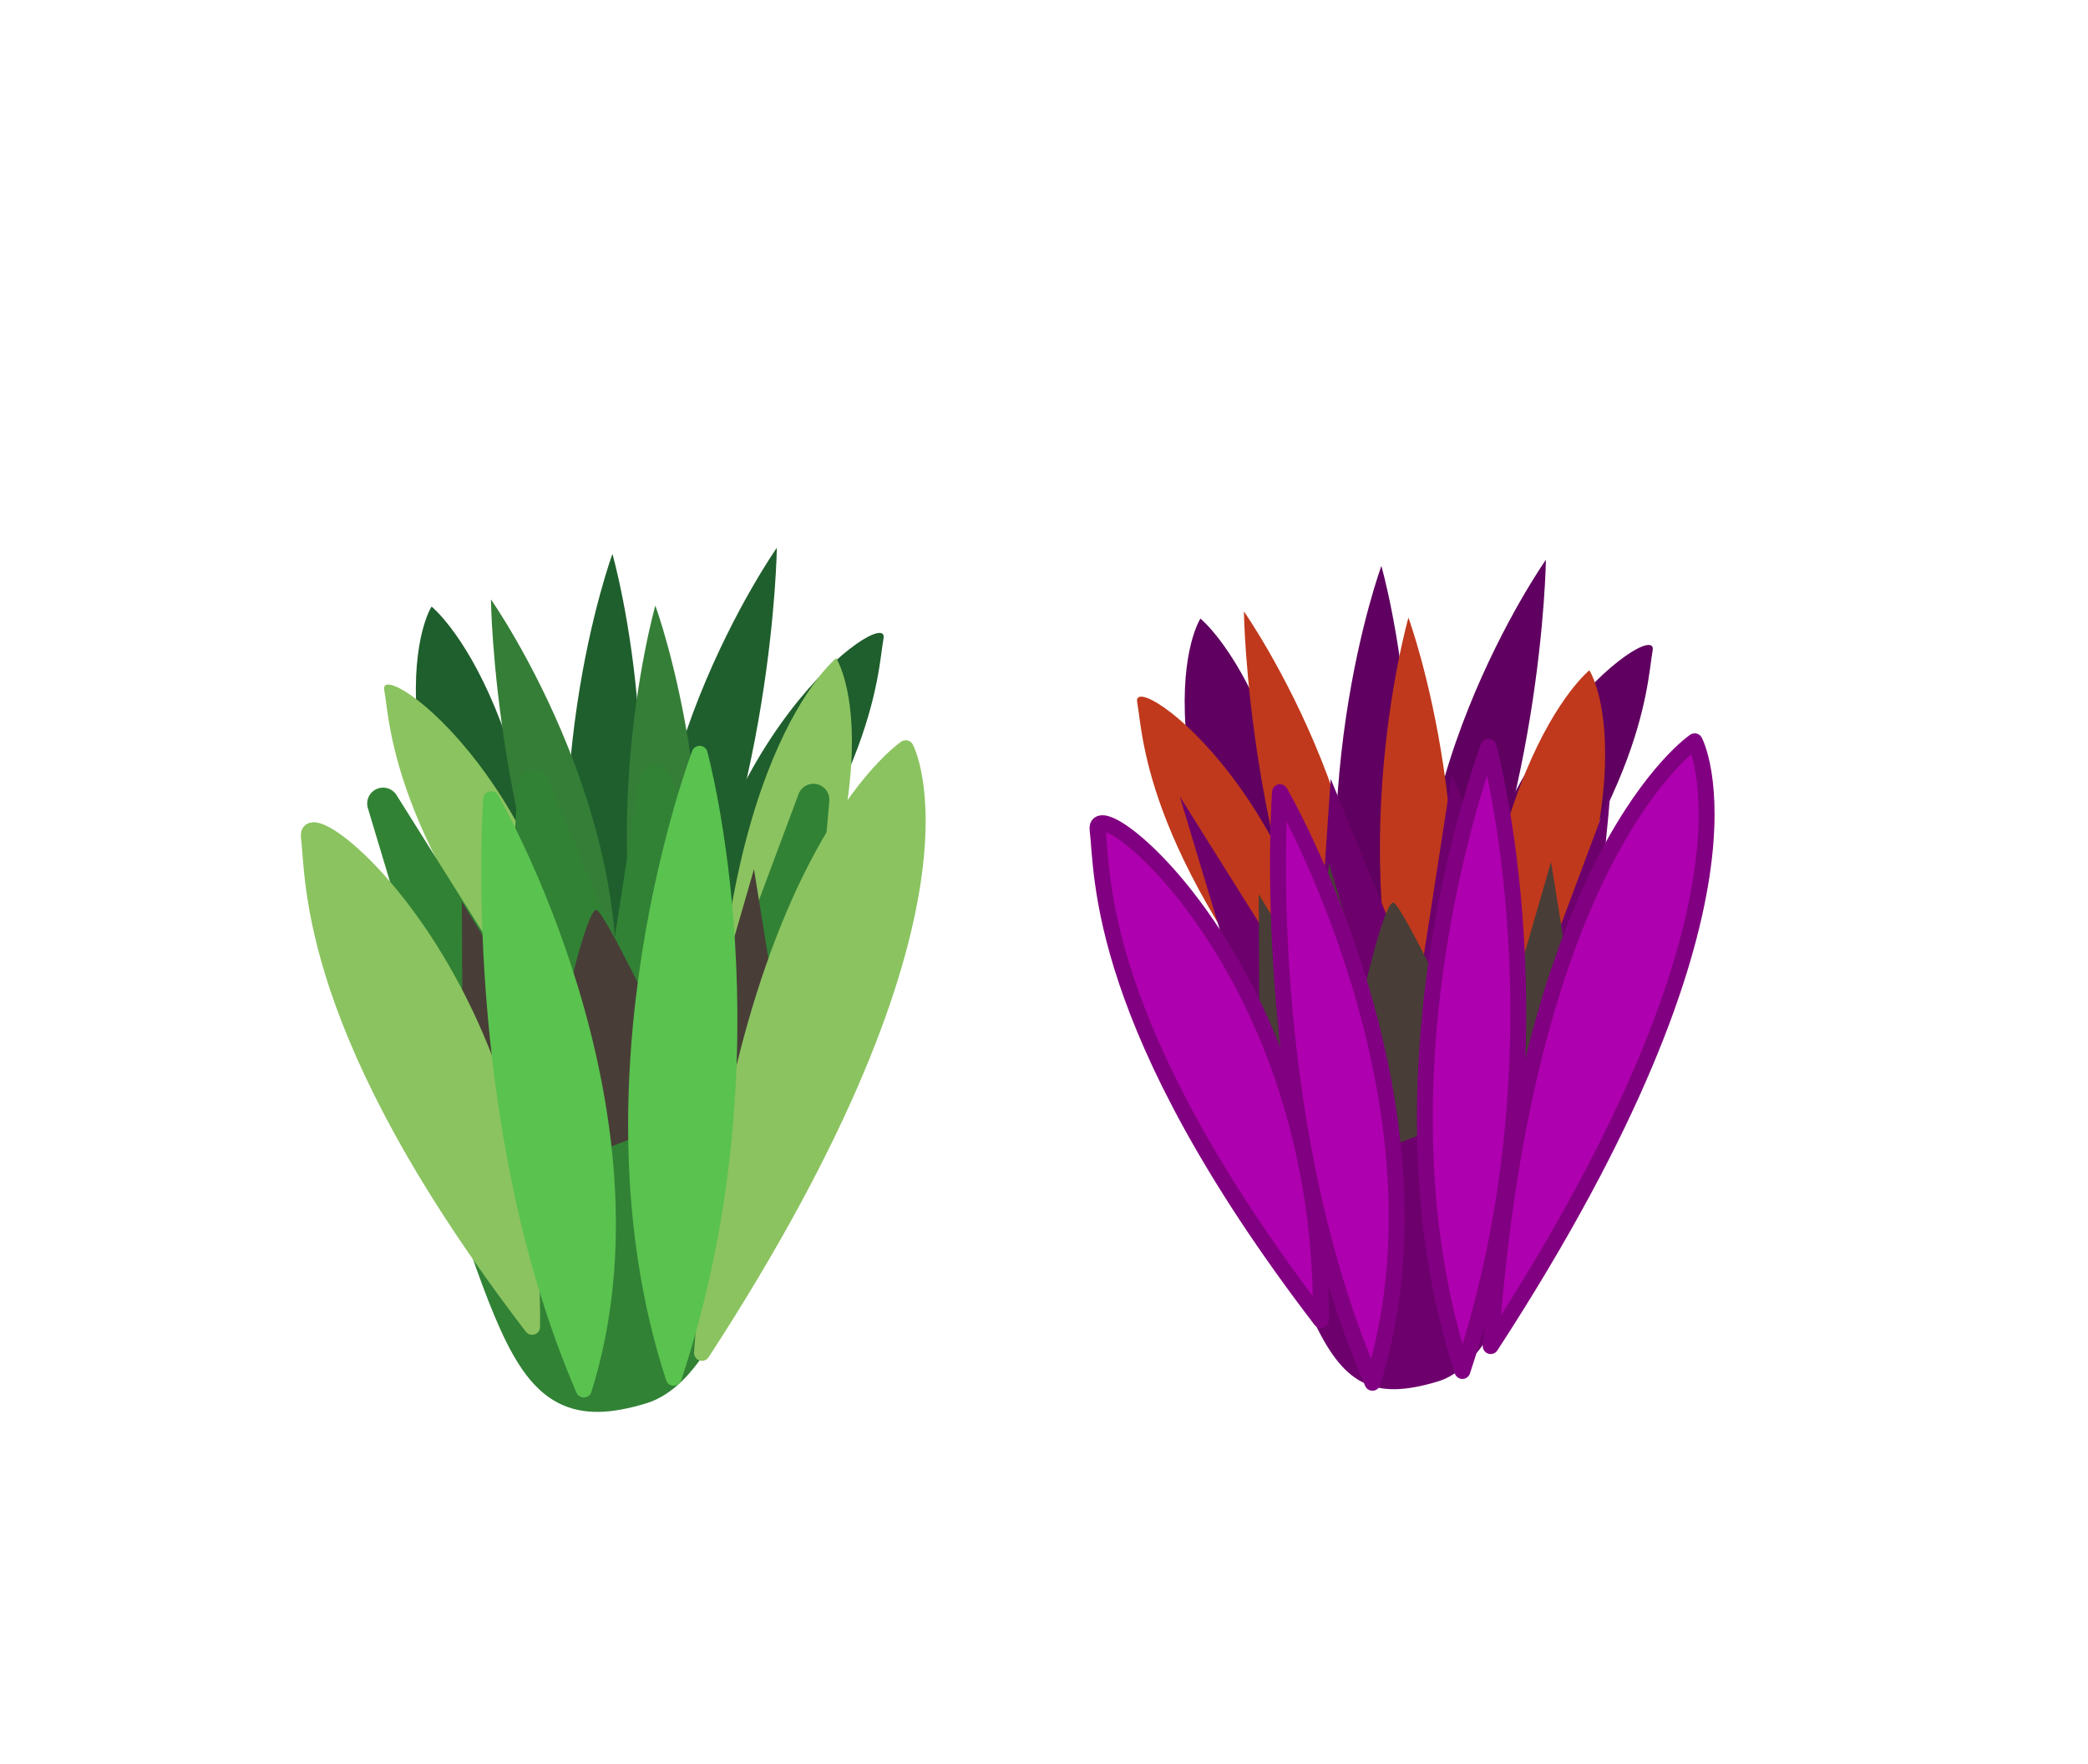 <?xml version="1.0" encoding="UTF-8" standalone="no"?>
<!-- Created with Inkscape (http://www.inkscape.org/) -->

<svg
   xmlns:dc="http://purl.org/dc/elements/1.1/"
   xmlns:cc="http://creativecommons.org/ns#"
   xmlns:rdf="http://www.w3.org/1999/02/22-rdf-syntax-ns#"
   xmlns:svg="http://www.w3.org/2000/svg"
   xmlns="http://www.w3.org/2000/svg"
   xmlns:xlink="http://www.w3.org/1999/xlink"
   xmlns:sodipodi="http://sodipodi.sourceforge.net/DTD/sodipodi-0.dtd"
   xmlns:inkscape="http://www.inkscape.org/namespaces/inkscape"
   width="65.656"
   height="55.471"
   id="svg18156"
   version="1.1"
   inkscape:version="0.48.5 r10040"
   sodipodi:docname="New document 28">
  <defs
     id="defs18158">
    <linearGradient
       inkscape:collect="always"
       xlink:href="#linearGradient54425-2"
       id="linearGradient67967-3"
       gradientUnits="userSpaceOnUse"
       x1="-1654.118"
       y1="395.677"
       x2="-1654.451"
       y2="377.165" />
    <linearGradient
       inkscape:collect="always"
       id="linearGradient54425-2">
      <stop
         style="stop-color:#00c200;stop-opacity:1;"
         offset="0"
         id="stop54427-2" />
      <stop
         style="stop-color:#00d900;stop-opacity:1"
         offset="1"
         id="stop54429-0" />
    </linearGradient>
    <linearGradient
       inkscape:collect="always"
       xlink:href="#linearGradient54433-3"
       id="linearGradient67969-5"
       gradientUnits="userSpaceOnUse"
       x1="-1654.118"
       y1="395.677"
       x2="-1654.451"
       y2="377.165" />
    <linearGradient
       id="linearGradient54433-3">
      <stop
         style="stop-color:#008000;stop-opacity:1;"
         offset="0"
         id="stop54435-5" />
      <stop
         style="stop-color:#00c400;stop-opacity:1;"
         offset="1"
         id="stop54437-30" />
    </linearGradient>
    <linearGradient
       inkscape:collect="always"
       xlink:href="#linearGradient54425-2"
       id="linearGradient67959-4"
       gradientUnits="userSpaceOnUse"
       x1="-1654.118"
       y1="395.677"
       x2="-1654.451"
       y2="377.165" />
    <linearGradient
       inkscape:collect="always"
       xlink:href="#linearGradient54433-3"
       id="linearGradient67961-5"
       gradientUnits="userSpaceOnUse"
       x1="-1654.118"
       y1="395.677"
       x2="-1654.451"
       y2="377.165" />
    <linearGradient
       id="linearGradient18076">
      <stop
         style="stop-color:#008000;stop-opacity:1;"
         offset="0"
         id="stop18078" />
      <stop
         style="stop-color:#00c400;stop-opacity:1;"
         offset="1"
         id="stop18080" />
    </linearGradient>
    <linearGradient
       inkscape:collect="always"
       xlink:href="#linearGradient54433-3"
       id="linearGradient67965-3"
       gradientUnits="userSpaceOnUse"
       x1="-1654.118"
       y1="395.677"
       x2="-1654.451"
       y2="377.165" />
    <linearGradient
       id="linearGradient18083">
      <stop
         style="stop-color:#008000;stop-opacity:1;"
         offset="0"
         id="stop18085" />
      <stop
         style="stop-color:#00c400;stop-opacity:1;"
         offset="1"
         id="stop18087" />
    </linearGradient>
    <linearGradient
       inkscape:collect="always"
       xlink:href="#linearGradient54433-3"
       id="linearGradient67963-0"
       gradientUnits="userSpaceOnUse"
       x1="-1654.118"
       y1="395.677"
       x2="-1654.451"
       y2="377.165" />
    <linearGradient
       id="linearGradient18090">
      <stop
         style="stop-color:#008000;stop-opacity:1;"
         offset="0"
         id="stop18092" />
      <stop
         style="stop-color:#00c400;stop-opacity:1;"
         offset="1"
         id="stop18094" />
    </linearGradient>
    <linearGradient
       inkscape:collect="always"
       xlink:href="#linearGradient54433-3"
       id="linearGradient89639-9"
       gradientUnits="userSpaceOnUse"
       x1="-1654.118"
       y1="395.677"
       x2="-1654.451"
       y2="377.165" />
    <linearGradient
       id="linearGradient18097">
      <stop
         style="stop-color:#008000;stop-opacity:1;"
         offset="0"
         id="stop18099" />
      <stop
         style="stop-color:#00c400;stop-opacity:1;"
         offset="1"
         id="stop18101" />
    </linearGradient>
    <linearGradient
       inkscape:collect="always"
       xlink:href="#linearGradient54433-3"
       id="linearGradient89643-8"
       gradientUnits="userSpaceOnUse"
       x1="-1654.118"
       y1="395.677"
       x2="-1654.451"
       y2="377.165" />
    <linearGradient
       id="linearGradient18104">
      <stop
         style="stop-color:#008000;stop-opacity:1;"
         offset="0"
         id="stop18106" />
      <stop
         style="stop-color:#00c400;stop-opacity:1;"
         offset="1"
         id="stop18108" />
    </linearGradient>
    <linearGradient
       inkscape:collect="always"
       xlink:href="#linearGradient54433-3"
       id="linearGradient89641-7"
       gradientUnits="userSpaceOnUse"
       x1="-1654.118"
       y1="395.677"
       x2="-1654.451"
       y2="377.165" />
    <linearGradient
       id="linearGradient18111">
      <stop
         style="stop-color:#008000;stop-opacity:1;"
         offset="0"
         id="stop18113" />
      <stop
         style="stop-color:#00c400;stop-opacity:1;"
         offset="1"
         id="stop18115" />
    </linearGradient>
  </defs>
  <sodipodi:namedview
     id="base"
     pagecolor="#ffffff"
     bordercolor="#666666"
     borderopacity="1.0"
     inkscape:pageopacity="0.0"
     inkscape:pageshadow="2"
     inkscape:zoom="5.6"
     inkscape:cx="47.043999"
     inkscape:cy="3.122045"
     inkscape:document-units="px"
     inkscape:current-layer="layer1"
     showgrid="false"
     fit-margin-top="0"
     fit-margin-left="0"
     fit-margin-right="0"
     fit-margin-bottom="0"
     inkscape:window-width="1920"
     inkscape:window-height="1014"
     inkscape:window-x="0"
     inkscape:window-y="27"
     inkscape:window-maximized="1" />
  <g
     inkscape:label="Layer 1"
     inkscape:groupmode="layer"
     id="layer1"
     transform="translate(-134.312,-195.967)">
    <g
       id="g89618"
       transform="translate(1201.039,-49.855)">
      <g
         transform="translate(16.309,-159.83)"
         id="g64021">
        <g
           style="fill:#600060;fill-opacity:1;stroke:url(#linearGradient89639-9);stroke-linecap:round;stroke-linejoin:round"
           id="g64023"
           transform="translate(618.25,52.25)">
          <path
             inkscape:connector-curvature="0"
             id="path64025"
             d="m -1658.557,387.085 c 3.137,-7.387 0.708,-15.887 0.708,-15.887 0,0 -2.732,7.387 -0.708,15.887 z"
             style="fill:#600060;fill-opacity:1;stroke:none" />
          <path
             inkscape:connector-curvature="0"
             id="path64027"
             d="m -1656.319,385.776 c 3.542,-6.577 3.643,-14.774 3.643,-14.774 0,0 -5.262,7.488 -3.643,14.774 z"
             style="fill:#600060;fill-opacity:1;stroke:none" />
          <path
             inkscape:connector-curvature="0"
             id="path64029"
             d="m -1659.694,388.639 c 0.202,-12.548 -3.845,-15.786 -3.845,-15.786 0,0 -2.53,3.845 3.845,15.786 z"
             style="fill:#600060;fill-opacity:1;stroke:none" />
          <path
             inkscape:connector-curvature="0"
             id="path64031"
             d="m -1655.694,385.996 c 6.173,-7.185 6.173,-11.03 6.375,-12.143 0.202,-1.113 -5.97,3.238 -6.375,12.143 z"
             style="fill:#600060;fill-opacity:1;stroke:none" />
        </g>
        <g
           id="g64033"
           style="fill:#dc00dc;fill-opacity:1;stroke:url(#linearGradient89643-8);stroke-linecap:round;stroke-linejoin:round"
           transform="translate(617.25,52.625)">
          <g
             transform="matrix(-1,0,0,1,-3313.848,1.25)"
             id="g64035"
             style="fill:#dc00dc;fill-opacity:1;stroke:url(#linearGradient89641-7);stroke-linecap:round;stroke-linejoin:round">
            <path
               inkscape:connector-curvature="0"
               id="path64037"
               d="m -1658.557,387.085 c 3.137,-7.387 0.708,-15.887 0.708,-15.887 0,0 -2.732,7.387 -0.708,15.887 z"
               style="fill:#c0391c;fill-opacity:1;stroke:none" />
            <path
               inkscape:connector-curvature="0"
               id="path64039"
               d="m -1656.319,385.776 c 3.542,-6.577 3.643,-14.774 3.643,-14.774 0,0 -5.262,7.488 -3.643,14.774 z"
               style="fill:#c0391c;fill-opacity:1;stroke:none" />
            <path
               inkscape:connector-curvature="0"
               id="path64041"
               d="m -1659.694,388.639 c 0.202,-12.548 -3.845,-15.786 -3.845,-15.786 0,0 -2.53,3.845 3.845,15.786 z"
               style="fill:#c0391c;fill-opacity:1;stroke:none" />
            <path
               inkscape:connector-curvature="0"
               id="path64043"
               d="m -1655.694,385.996 c 6.173,-7.185 6.173,-11.03 6.375,-12.143 0.202,-1.113 -5.97,3.238 -6.375,12.143 z"
               style="fill:#c0391c;fill-opacity:1;stroke:none" />
          </g>
        </g>
        <path
           inkscape:connector-curvature="0"
           id="path64045"
           d="m -1045.943,435.463 c 4.375,11.5 4,14.875 8.125,13.625 4.125,-1.25 5.417,-18.509 5.417,-18.509 l -2.292,6.134 -2.692,-6.715 -1.058,6.84 -2.75,-6.695 -0.5,7.32 -4.245,-6.766 2.37,7.891 z"
           style="fill:#6d006d;fill-opacity:1;stroke:none"
           sodipodi:nodetypes="csccccccccc" />
        <path
           style="fill:#483e37;fill-opacity:1;stroke:none"
           d="m -1043.413,443.274 -0.044,-9.502 1.812,2.961 0.398,-3.933 1.149,3.801 c 0,0 0.619,-2.652 0.884,-2.563 0.265,0.088 2.21,4.154 2.21,4.154 0,0 0.575,-3.536 0.751,-3.447 0.177,0.088 0.53,3.049 0.53,3.049 l 1.458,-5.038 1.061,6.585"
           id="path64047"
           inkscape:connector-curvature="0"
           sodipodi:nodetypes="ccccccccccc" />
        <g
           id="g64049"
           transform="translate(80.25,0)"
           style="fill:#ae00ae;fill-opacity:1;stroke:#810081;stroke-opacity:1">
          <path
             inkscape:connector-curvature="0"
             id="path64051"
             d="m -1116.412,447.978 c 1.089,-15.464 6.415,-19.017 6.415,-19.017 0,0 2.703,5.002 -6.415,19.017 z"
             style="fill:#ae00ae;fill-opacity:1;stroke:#810081;stroke-width:0.5;stroke-linecap:round;stroke-linejoin:round;stroke-miterlimit:4;stroke-opacity:1;stroke-dasharray:none" />
          <path
             inkscape:connector-curvature="0"
             id="path64053"
             d="m -1121.754,447.157 c -7.114,-9.29 -6.846,-14.032 -7.019,-15.419 -0.172,-1.387 7.138,4.409 7.019,15.419 z"
             style="fill:#ae00ae;fill-opacity:1;stroke:#810081;stroke-width:0.5;stroke-linecap:round;stroke-linejoin:round;stroke-miterlimit:4;stroke-opacity:1;stroke-dasharray:none" />
          <path
             inkscape:connector-curvature="0"
             id="path64055"
             d="m -1117.302,448.761 c -3.073,-9.425 0.822,-19.627 0.822,-19.627 0,0 2.575,9.382 -0.822,19.627 z"
             style="fill:#ae00ae;fill-opacity:1;stroke:#810081;stroke-width:0.5;stroke-linecap:round;stroke-linejoin:round;stroke-miterlimit:4;stroke-opacity:1;stroke-dasharray:none" />
          <path
             inkscape:connector-curvature="0"
             id="path64057"
             d="m -1120.13,449.131 c -3.657,-8.472 -2.908,-18.57 -2.908,-18.57 0,0 5.677,9.777 2.908,18.57 z"
             style="fill:#ae00ae;fill-opacity:1;stroke:#810081;stroke-width:0.5;stroke-linecap:round;stroke-linejoin:round;stroke-miterlimit:4;stroke-opacity:1;stroke-dasharray:none" />
        </g>
      </g>
    </g>
    <g
       id="g67939"
       transform="translate(1448.039,-25.855)">
      <g
         id="g64059"
         style="fill:url(#linearGradient67967-3);fill-opacity:1;stroke:url(#linearGradient67969-5)"
         transform="matrix(0.996,0.086,-0.086,0.996,388.958,10.428)">
        <g
           transform="matrix(0.996,-0.086,0.086,0.996,-38.696,-139.397)"
           id="g64061"
           style="fill:url(#linearGradient67959-4);stroke:url(#linearGradient67961-5);stroke-linecap:round;stroke-linejoin:round">
          <path
             style="fill:#1f5f2d;fill-opacity:1;stroke:none"
             d="m -1658.557,387.085 c 3.137,-7.387 0.708,-15.887 0.708,-15.887 0,0 -2.732,7.387 -0.708,15.887 z"
             id="path64063"
             inkscape:connector-curvature="0" />
          <path
             style="fill:#1f5f2d;fill-opacity:1;stroke:none"
             d="m -1656.319,385.776 c 3.542,-6.577 3.643,-14.774 3.643,-14.774 0,0 -5.262,7.488 -3.643,14.774 z"
             id="path64065"
             inkscape:connector-curvature="0" />
          <path
             style="fill:#1f5f2d;fill-opacity:1;stroke:none"
             d="m -1659.694,388.639 c 0.202,-12.548 -3.845,-15.786 -3.845,-15.786 0,0 -2.53,3.845 3.845,15.786 z"
             id="path64067"
             inkscape:connector-curvature="0" />
          <path
             style="fill:#1f5f2d;fill-opacity:1;stroke:none"
             d="m -1655.694,385.996 c 6.173,-7.185 6.173,-11.03 6.375,-12.143 0.202,-1.113 -5.97,3.238 -6.375,12.143 z"
             id="path64069"
             inkscape:connector-curvature="0" />
        </g>
        <g
           transform="matrix(0.996,-0.086,0.086,0.996,-39.162,-138.981)"
           style="fill:#009a00;fill-opacity:1;stroke:url(#linearGradient67965-3);stroke-linecap:round;stroke-linejoin:round"
           id="g64071">
          <g
             style="fill:#009a00;fill-opacity:1;stroke:url(#linearGradient67963-0);stroke-linecap:round;stroke-linejoin:round"
             id="g64073"
             transform="matrix(-1,0,0,1,-3313.848,1.25)">
            <path
               style="fill:#357e37;fill-opacity:1;stroke:none"
               d="m -1658.557,387.085 c 3.137,-7.387 0.708,-15.887 0.708,-15.887 0,0 -2.732,7.387 -0.708,15.887 z"
               id="path64075"
               inkscape:connector-curvature="0" />
            <path
               style="fill:#357e37;fill-opacity:1;stroke:none"
               d="m -1656.319,385.776 c 3.542,-6.577 3.643,-14.774 3.643,-14.774 0,0 -5.262,7.488 -3.643,14.774 z"
               id="path64077"
               inkscape:connector-curvature="0" />
            <path
               style="fill:#8bc360;fill-opacity:1;stroke:none"
               d="m -1659.694,388.639 c 0.202,-12.548 -3.845,-15.786 -3.845,-15.786 0,0 -2.53,3.845 3.845,15.786 z"
               id="path64079"
               inkscape:connector-curvature="0" />
            <path
               style="fill:#8bc360;fill-opacity:1;stroke:none"
               d="m -1655.694,385.996 c 6.173,-7.185 6.173,-11.03 6.375,-12.143 0.202,-1.113 -5.97,3.238 -6.375,12.143 z"
               id="path64081"
               inkscape:connector-curvature="0" />
          </g>
        </g>
        <path
           sodipodi:nodetypes="csccccccccc"
           style="fill:#318235;fill-opacity:1;stroke:#318235;stroke-width:1px;stroke-linecap:butt;stroke-linejoin:round;stroke-opacity:1"
           d="m -1664.097,386.081 c 5.351,11.079 5.269,14.474 9.271,12.873 4.002,-1.601 3.799,-18.907 3.799,-18.907 l -1.754,6.309 -3.261,-6.457 -0.464,6.905 -3.318,-6.432 0.134,7.335 -4.813,-6.375 3.042,7.657 z"
           id="path64083"
           inkscape:connector-curvature="0" />
        <path
           sodipodi:nodetypes="ccccccccccc"
           transform="matrix(0.996,-0.086,0.086,0.996,-2138.105,6.48)"
           inkscape:connector-curvature="0"
           id="path64085"
           d="m 442.251,426.911 -0.044,-9.502 1.812,2.961 0.398,-3.933 1.149,3.801 c 0,0 0.619,-2.652 0.884,-2.563 0.265,0.088 2.21,4.154 2.21,4.154 0,0 0.575,-3.536 0.751,-3.447 0.177,0.088 0.53,3.049 0.53,3.049 l 1.458,-5.038 1.061,6.585"
           style="fill:#483e37;fill-opacity:1;stroke:none" />
        <path
           inkscape:connector-curvature="0"
           id="path64087"
           d="m -1653.023,397.684 c -0.25,-15.5 4.75,-19.5 4.75,-19.5 0,0 3.125,4.75 -4.75,19.5 z"
           style="fill:#8bc360;fill-opacity:1;stroke:#8bc360;stroke-width:0.5;stroke-linecap:round;stroke-linejoin:round;stroke-miterlimit:4;stroke-opacity:1;stroke-dasharray:none" />
        <path
           inkscape:connector-curvature="0"
           id="path64089"
           d="m -1658.416,397.327 c -7.889,-8.641 -8.032,-13.389 -8.323,-14.756 -0.291,-1.367 7.492,3.776 8.323,14.756 z"
           style="fill:#8bc360;fill-opacity:1;stroke:#8bc360;stroke-width:0.5;stroke-linecap:round;stroke-linejoin:round;stroke-miterlimit:4;stroke-opacity:1;stroke-dasharray:none" />
        <path
           inkscape:connector-curvature="0"
           id="path64091"
           d="m -1653.842,398.541 c -3.875,-9.125 -0.875,-19.625 -0.875,-19.625 0,0 3.375,9.125 0.875,19.625 z"
           style="fill:#5ac24f;fill-opacity:1;stroke:#5ac24f;stroke-width:0.5;stroke-linecap:round;stroke-linejoin:round;stroke-miterlimit:4;stroke-opacity:1;stroke-dasharray:none" />
        <path
           inkscape:connector-curvature="0"
           id="path64093"
           d="m -1656.627,399.153 c -4.375,-8.125 -4.5,-18.25 -4.5,-18.25 0,0 6.5,9.25 4.5,18.25 z"
           style="fill:#5ac24f;fill-opacity:1;stroke:#5ac24f;stroke-width:0.5;stroke-linecap:round;stroke-linejoin:round;stroke-miterlimit:4;stroke-opacity:1;stroke-dasharray:none" />
      </g>
    </g>
  </g>
</svg>
